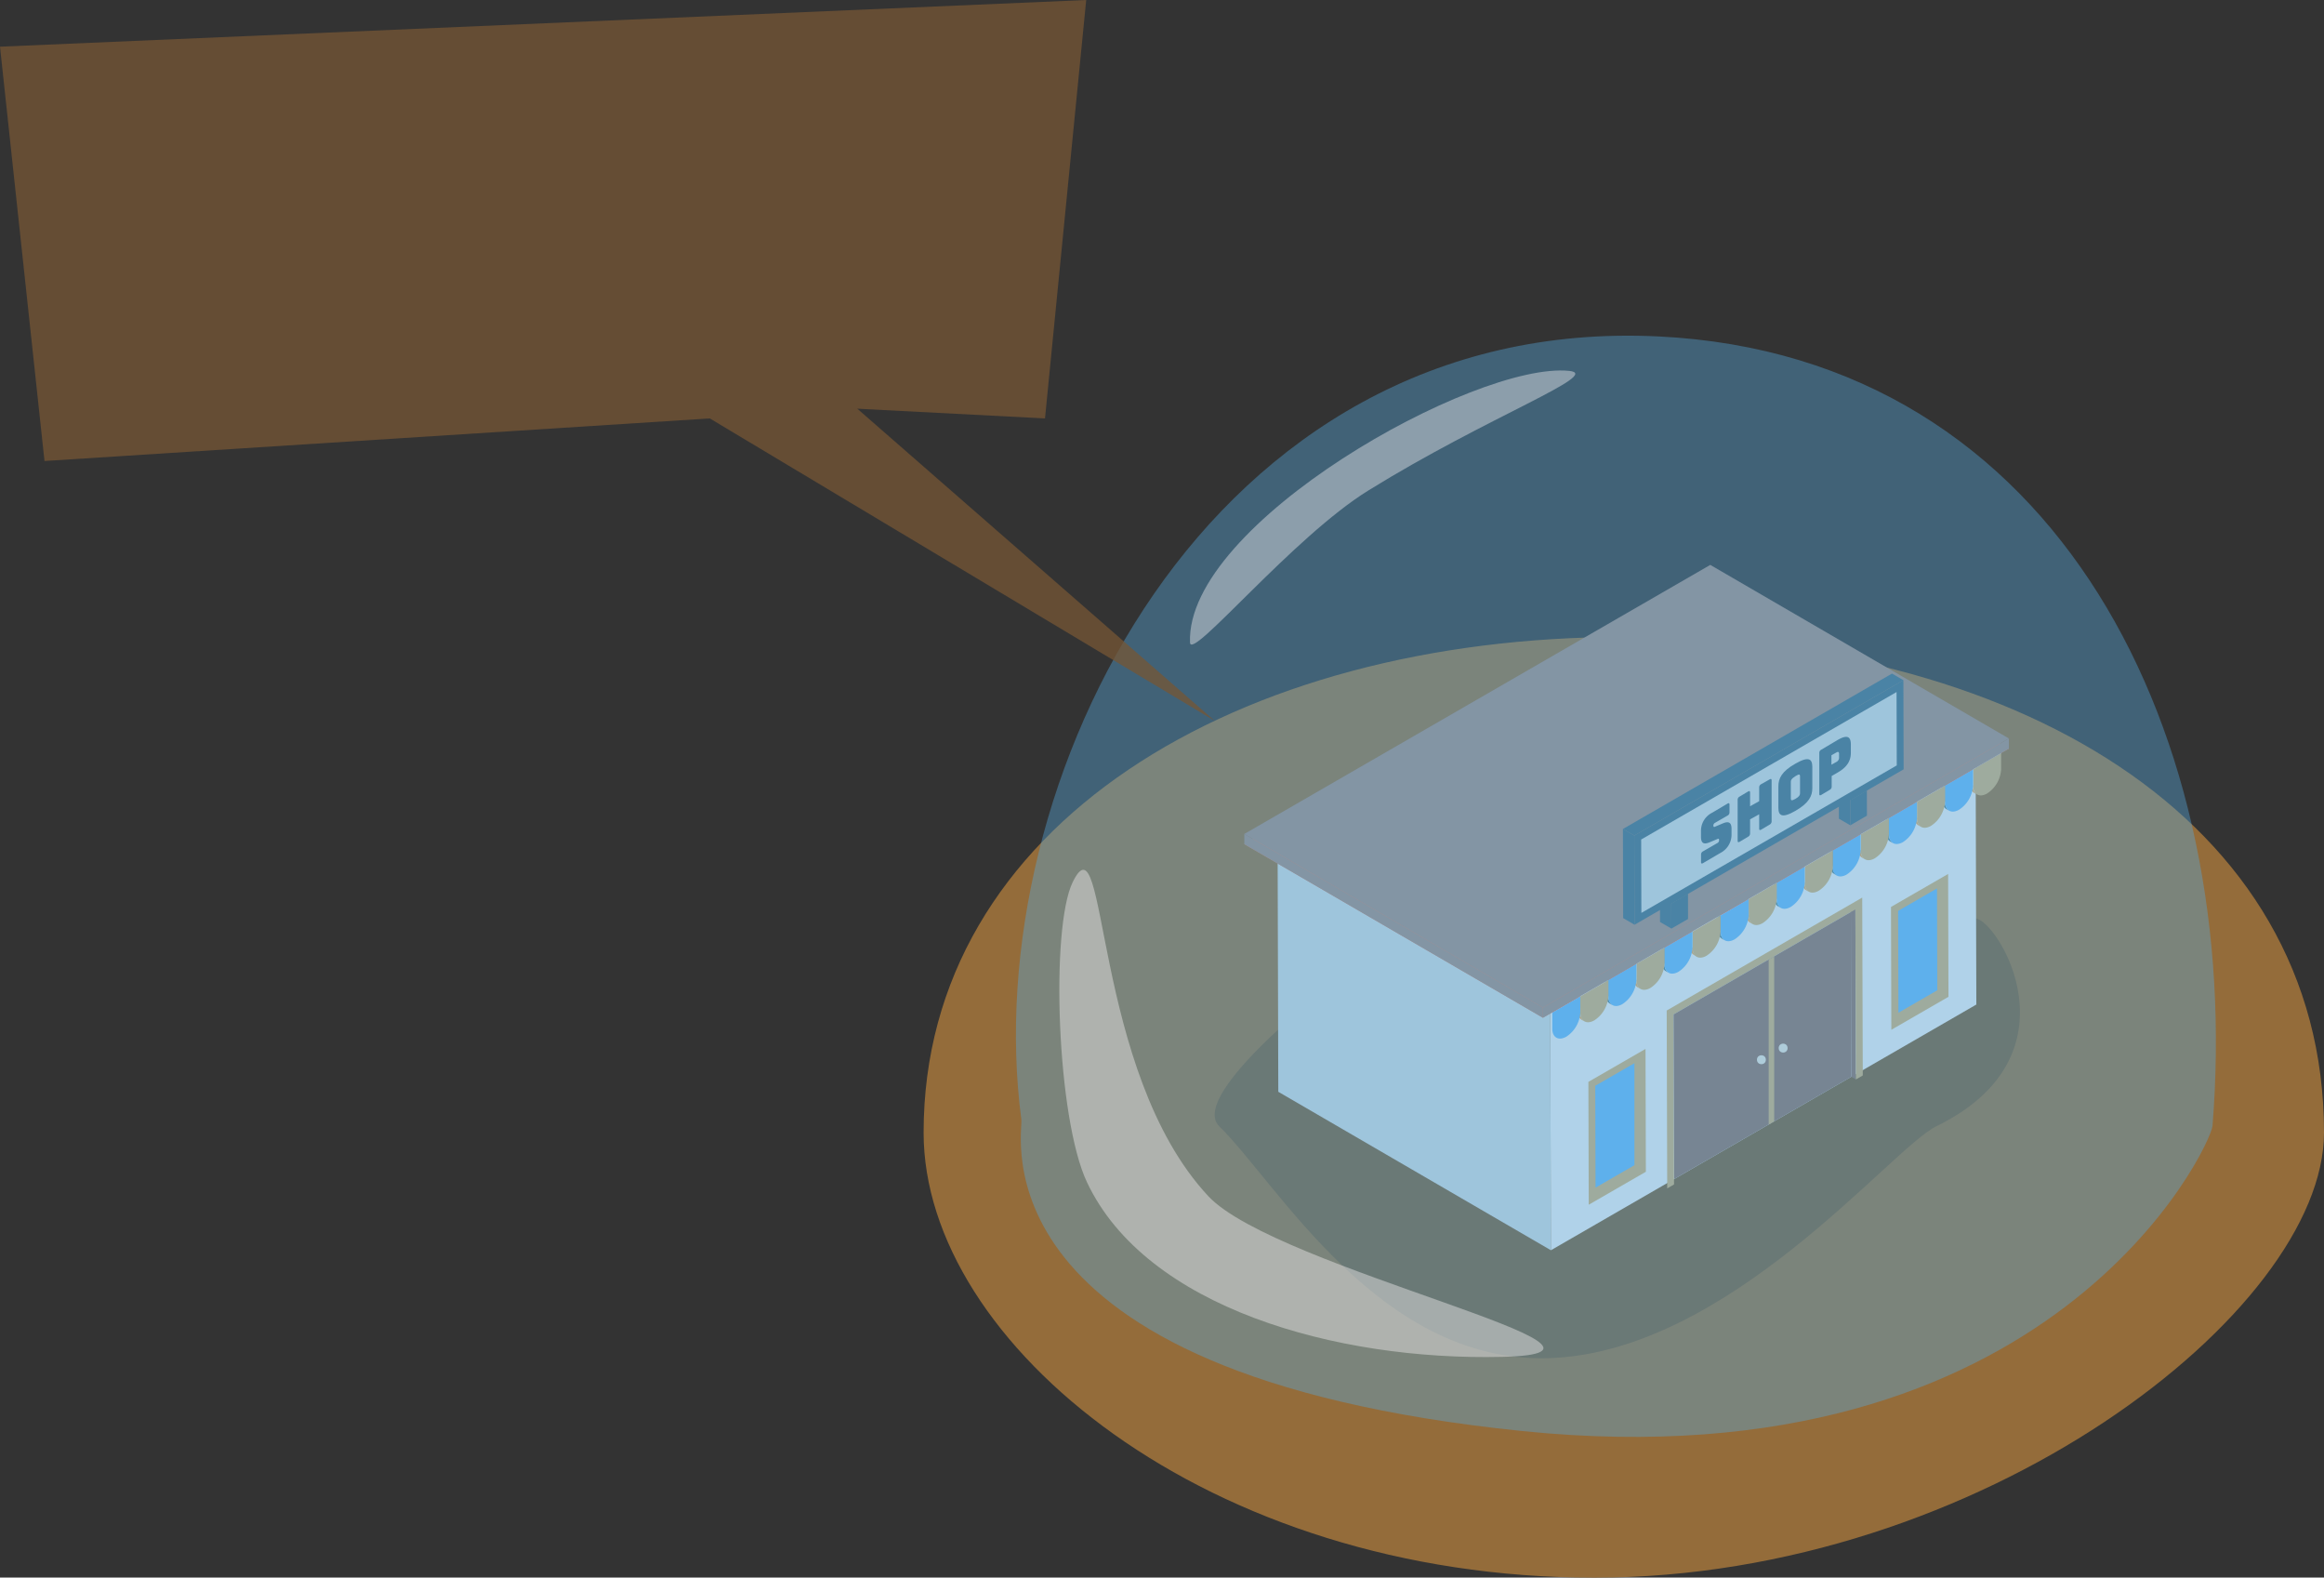<svg xmlns="http://www.w3.org/2000/svg" viewBox="0 0 459.64 311.92"><rect x="0" y="0" width="459.64" height="311.92" fill="#333333" stroke="none"/><defs><style>.cls-1{fill:#946c3a;fill-rule:evenodd;}.cls-2{opacity:0.59;}.cls-3{fill:#1d1d1b;}.cls-19,.cls-21,.cls-3{opacity:0.4;}.cls-4{fill:#cfd8dc;}.cls-5{fill:#f47b4e;}.cls-6{fill:#eceff1;}.cls-7{fill:#a1887f;}.cls-8{isolation:isolate;}.cls-9{fill:#8d6e63;}.cls-10{fill:#cfae74;}.cls-11{fill:#ffc783;}.cls-12{fill:#e5a457;}.cls-13{fill:#426b80;}.cls-14{fill:#64b5f6;}.cls-15{fill:#e9e5d9;}.cls-16{fill:#f9f8f7;}.cls-17{fill:#4d7f91;}.cls-18{fill:#fa6564;}.cls-20{fill:#55a7dd;}.cls-21{fill:#fdf7fb;}.cls-22{fill:#765635;opacity:0.75;}</style></defs><title>Asset 6</title><g id="Layer_2" data-name="Layer 2"><g id="Livello_1" data-name="Livello 1"><path class="cls-1" d="M459.64,223.94c0,35.3-67.83,88-144.31,88s-132.66-46.27-132.66-88c0-60.78,62-98,138.48-98S459.64,161.42,459.64,223.94Z"/><g class="cls-2"><path class="cls-3" d="M390.71,181.6c-56.91-2.8-101.29,1.64-115.89,5-2.54.59-40.92,29-33.67,36.1,11.42,11.12,31.57,46.75,65,45.84,35.71-1,67.71-41.39,76.84-45.87C411.85,208.58,395,181.81,390.71,181.6Z"/></g><polygon class="cls-4" points="306.74 247.2 252.82 215.87 252.68 166.09 306.6 197.42 306.74 247.2"/><polygon class="cls-5" points="306.6 197.42 252.68 166.09 336.82 117.51 390.74 148.84 306.6 197.42"/><polygon class="cls-6" points="390.74 148.84 390.88 198.62 306.74 247.2 306.6 197.42 390.74 148.84"/><polygon class="cls-5" points="305.16 201.23 246.1 166.91 338.26 113.7 397.32 148.02 305.16 201.23"/><polygon class="cls-7" points="305.16 199.21 246.1 164.89 338.26 111.69 397.32 146.01 305.16 199.21"/><g class="cls-8"><polygon class="cls-9" points="367.06 213.43 366.16 212.9 366.06 179.29 366.96 179.81 367.06 213.43"/><polyline class="cls-10" points="366.96 179.81 331 200.57 331.09 234.19 329.74 234.97 329.64 199.8 368.31 177.47 368.42 212.64 367.06 213.43"/></g><g class="cls-8"><polygon class="cls-11" points="375.47 201.28 374.57 200.75 383.16 195.8 384.06 196.32 375.47 201.28"/><polygon class="cls-12" points="384.06 196.32 383.16 195.8 383.1 174.62 384 175.14 384.06 196.32"/><path class="cls-10" d="M374,179.32l11.3-6.52.07,24.29-11.3,6.52Z"/></g><g class="cls-8"><polygon class="cls-11" points="315.57 235.86 314.68 235.34 323.26 230.38 324.16 230.9 315.57 235.86"/><polygon class="cls-12" points="324.16 230.9 323.26 230.38 323.2 209.2 324.1 209.72 324.16 230.9"/><path class="cls-10" d="M314.15,213.91l11.3-6.52.07,24.29-11.3,6.52Z"/></g><polygon class="cls-13" points="365.95 163.18 363.7 161.87 363.69 156.91 365.93 158.22 365.95 163.18"/><polygon class="cls-13" points="369.23 156.31 369.24 161.27 365.95 163.18 365.93 158.22 369.23 156.31"/><polygon class="cls-13" points="365.93 158.22 363.69 156.91 366.98 155.01 369.23 156.31 365.93 158.22"/><polygon class="cls-13" points="333.85 176.74 333.86 181.7 330.57 183.6 330.55 178.64 333.85 176.74"/><polygon class="cls-13" points="330.57 183.6 328.32 182.3 328.31 177.34 330.55 178.64 330.57 183.6"/><polygon class="cls-13" points="330.55 178.64 328.31 177.34 331.6 175.43 333.85 176.74 330.55 178.64"/><polygon class="cls-13" points="323.28 182.84 321.03 181.53 320.98 163.91 323.23 165.21 323.28 182.84"/><polygon class="cls-13" points="376.45 134.49 376.5 152.11 369.23 156.31 365.93 158.22 333.85 176.74 330.55 178.64 323.28 182.84 323.23 165.21 376.45 134.49"/><polygon class="cls-13" points="323.23 165.21 320.98 163.91 374.2 133.18 376.45 134.49 323.23 165.21"/><polygon class="cls-9" points="366.16 212.9 366.16 180.27 331 200.57 331.13 233.12 366.16 212.9"/><polygon class="cls-14" points="323.26 230.38 323.26 210.21 315.51 214.68 315.57 234.82 323.26 230.38"/><polygon class="cls-14" points="375.41 180.1 375.47 200.24 383.16 195.8 383.1 175.66 375.41 180.1"/><polyline class="cls-4" points="375.1 136.83 324.59 165.99 324.63 180.5 375.14 151.34 375.1 136.83"/><g class="cls-8"><path class="cls-12" d="M391,157.09l-.61-.35a1.94,1.94,0,0,1-.81-1.78l.61.35A1.94,1.94,0,0,0,391,157.09Z"/><path class="cls-10" d="M395.78,148.92v3.18a6.09,6.09,0,0,1-2.77,4.79c-1.53.88-2.78.18-2.78-1.59v-3.18Z"/><polygon class="cls-15" points="390.24 155.31 389.63 154.95 389.62 151.77 390.23 152.12 390.24 155.31"/><polygon class="cls-16" points="390.23 152.12 389.62 151.77 395.17 148.56 395.78 148.92 390.23 152.12"/></g><g class="cls-8"><path class="cls-17" d="M385.5,160.29l-.61-.35a1.94,1.94,0,0,1-.81-1.78l.61.35A1.94,1.94,0,0,0,385.5,160.29Z"/><path class="cls-14" d="M390.23,152.12v3.18a6.08,6.08,0,0,1-2.76,4.79c-1.53.88-2.78.18-2.78-1.59v-3.18Z"/><polygon class="cls-17" points="384.69 158.51 384.08 158.15 384.07 154.97 384.68 155.32 384.69 158.51"/><polygon class="cls-18" points="384.68 155.32 384.07 154.97 389.62 151.77 390.23 152.12 384.68 155.32"/></g><g class="cls-8"><path class="cls-12" d="M379.95,163.49l-.61-.35a1.94,1.94,0,0,1-.81-1.78l.61.35A1.94,1.94,0,0,0,379.95,163.49Z"/><path class="cls-10" d="M384.68,155.32v3.18a6.09,6.09,0,0,1-2.77,4.79c-1.53.88-2.78.18-2.78-1.59v-3.18Z"/><polygon class="cls-15" points="379.14 161.71 378.53 161.36 378.52 158.18 379.13 158.53 379.14 161.71"/><polygon class="cls-16" points="379.13 158.53 378.52 158.18 384.07 154.97 384.68 155.32 379.13 158.53"/></g><g class="cls-8"><path class="cls-17" d="M374.4,166.7l-.61-.35a1.94,1.94,0,0,1-.81-1.78l.61.35A1.94,1.94,0,0,0,374.4,166.7Z"/><path class="cls-14" d="M379.13,158.53v3.18a6.08,6.08,0,0,1-2.76,4.79c-1.53.88-2.78.18-2.78-1.59v-3.18Z"/><polygon class="cls-17" points="373.59 164.91 372.98 164.56 372.97 161.38 373.58 161.73 373.59 164.91"/><polygon class="cls-18" points="373.58 161.73 372.97 161.38 378.52 158.18 379.13 158.53 373.58 161.73"/></g><g class="cls-8"><path class="cls-12" d="M368.85,169.9l-.61-.35a1.94,1.94,0,0,1-.81-1.78l.61.35A1.94,1.94,0,0,0,368.85,169.9Z"/><path class="cls-10" d="M373.58,161.73v3.18a6.09,6.09,0,0,1-2.77,4.79c-1.53.88-2.78.18-2.78-1.59v-3.18Z"/><polygon class="cls-15" points="368.04 168.12 367.43 167.76 367.42 164.58 368.03 164.94 368.04 168.12"/><polygon class="cls-16" points="368.03 164.94 367.42 164.58 372.97 161.38 373.58 161.73 368.03 164.94"/></g><g class="cls-8"><path class="cls-17" d="M363.3,173.1l-.61-.35a1.94,1.94,0,0,1-.81-1.78l.61.35A1.94,1.94,0,0,0,363.3,173.1Z"/><path class="cls-14" d="M368,164.94v3.18a6.08,6.08,0,0,1-2.76,4.79c-1.53.88-2.78.18-2.78-1.59v-3.18Z"/><polygon class="cls-17" points="362.5 171.32 361.89 170.97 361.88 167.78 362.49 168.14 362.5 171.32"/><polygon class="cls-18" points="362.49 168.14 361.88 167.78 367.42 164.58 368.03 164.94 362.49 168.14"/></g><g class="cls-8"><path class="cls-12" d="M357.75,176.31l-.61-.35a1.94,1.94,0,0,1-.81-1.78l.61.35A1.94,1.94,0,0,0,357.75,176.31Z"/><path class="cls-10" d="M362.49,168.14v3.18a6.09,6.09,0,0,1-2.77,4.79c-1.53.88-2.78.18-2.78-1.59v-3.18Z"/><polygon class="cls-15" points="356.94 174.53 356.33 174.17 356.32 170.99 356.94 171.34 356.94 174.53"/><polygon class="cls-16" points="356.94 171.34 356.32 170.99 361.88 167.78 362.49 168.14 356.94 171.34"/></g><g class="cls-8"><path class="cls-17" d="M352.21,179.51l-.61-.35a1.94,1.94,0,0,1-.81-1.78l.61.35A1.94,1.94,0,0,0,352.21,179.51Z"/><path class="cls-14" d="M356.94,171.34v3.18a6.08,6.08,0,0,1-2.76,4.79c-1.53.88-2.78.18-2.78-1.59v-3.18Z"/><polygon class="cls-17" points="351.4 177.73 350.79 177.37 350.78 174.19 351.39 174.54 351.4 177.73"/><polygon class="cls-18" points="351.39 174.54 350.78 174.19 356.32 170.99 356.94 171.34 351.39 174.54"/></g><g class="cls-8"><path class="cls-12" d="M346.66,182.71l-.61-.35a1.94,1.94,0,0,1-.81-1.78l.61.35A1.94,1.94,0,0,0,346.66,182.71Z"/><path class="cls-10" d="M351.39,174.55v3.18a6.09,6.09,0,0,1-2.77,4.79c-1.53.88-2.78.18-2.78-1.59v-3.18Z"/><polygon class="cls-15" points="345.85 180.93 345.24 180.58 345.23 177.4 345.84 177.75 345.85 180.93"/><polygon class="cls-16" points="345.84 177.75 345.23 177.4 350.78 174.19 351.39 174.54 345.84 177.75"/></g><g class="cls-8"><path class="cls-17" d="M341.11,185.92l-.61-.35a1.94,1.94,0,0,1-.81-1.78l.61.35A1.94,1.94,0,0,0,341.11,185.92Z"/><path class="cls-14" d="M345.84,177.75v3.18a6.08,6.08,0,0,1-2.76,4.79c-1.53.88-2.78.18-2.78-1.59V181Z"/><polygon class="cls-17" points="340.3 184.13 339.69 183.78 339.68 180.6 340.29 180.95 340.3 184.13"/><polygon class="cls-18" points="340.29 180.95 339.68 180.6 345.23 177.4 345.84 177.75 340.29 180.95"/></g><g class="cls-8"><path class="cls-12" d="M335.56,189.12l-.61-.35a1.94,1.94,0,0,1-.81-1.78l.61.35A1.94,1.94,0,0,0,335.56,189.12Z"/><path class="cls-10" d="M340.29,181v3.18a6.09,6.09,0,0,1-2.77,4.79c-1.53.88-2.78.18-2.78-1.59v-3.18Z"/><polygon class="cls-15" points="334.75 187.34 334.14 186.99 334.13 183.8 334.74 184.16 334.75 187.34"/><polygon class="cls-16" points="334.74 184.16 334.13 183.8 339.68 180.6 340.29 180.95 334.74 184.16"/></g><g class="cls-8"><path class="cls-17" d="M330,192.32l-.61-.35a1.94,1.94,0,0,1-.81-1.78l.61.35A1.94,1.94,0,0,0,330,192.32Z"/><path class="cls-14" d="M334.74,184.16v3.18a6.08,6.08,0,0,1-2.76,4.79c-1.53.88-2.78.18-2.78-1.59v-3.18Z"/><polygon class="cls-17" points="329.2 190.54 328.59 190.19 328.58 187 329.2 187.36 329.2 190.54"/><polygon class="cls-18" points="329.2 187.36 328.58 187 334.13 183.8 334.74 184.16 329.2 187.36"/></g><g class="cls-8"><path class="cls-12" d="M324.46,195.53l-.61-.35a1.94,1.94,0,0,1-.81-1.78l.61.35A1.94,1.94,0,0,0,324.46,195.53Z"/><path class="cls-10" d="M329.2,187.36v3.18a6.09,6.09,0,0,1-2.77,4.79c-1.53.88-2.78.18-2.78-1.59v-3.18Z"/><polygon class="cls-15" points="323.65 193.75 323.04 193.39 323.03 190.21 323.64 190.56 323.65 193.75"/><polygon class="cls-16" points="323.64 190.56 323.03 190.21 328.58 187 329.2 187.36 323.64 190.56"/></g><g class="cls-8"><path class="cls-17" d="M318.92,198.73l-.61-.35a1.94,1.94,0,0,1-.81-1.78l.61.35A1.94,1.94,0,0,0,318.92,198.73Z"/><path class="cls-14" d="M323.64,190.56v3.18a6.08,6.08,0,0,1-2.76,4.79c-1.53.88-2.78.18-2.78-1.59v-3.18Z"/><polygon class="cls-17" points="318.11 196.95 317.5 196.59 317.49 193.41 318.1 193.77 318.11 196.95"/><polygon class="cls-18" points="318.1 193.77 317.49 193.41 323.03 190.21 323.64 190.56 318.1 193.77"/></g><g class="cls-8"><path class="cls-12" d="M313.37,201.94l-.61-.35a1.94,1.94,0,0,1-.81-1.78l.61.35A1.94,1.94,0,0,0,313.37,201.94Z"/><path class="cls-10" d="M318.1,193.77v3.18a6.09,6.09,0,0,1-2.77,4.79c-1.53.88-2.78.18-2.78-1.59V197Z"/><polygon class="cls-15" points="312.56 200.15 311.95 199.8 311.94 196.62 312.55 196.97 312.56 200.15"/><polygon class="cls-16" points="312.55 196.97 311.94 196.62 317.49 193.41 318.1 193.77 312.55 196.97"/></g><g class="cls-8"><path class="cls-14" d="M312.55,197v3.18a6.08,6.08,0,0,1-2.76,4.79c-1.53.88-2.78.18-2.78-1.59v-3.18Z"/><polygon class="cls-18" points="307 200.17 306.39 199.82 311.94 196.62 312.55 196.97 307 200.17"/></g><polygon class="cls-7" points="397.32 146.01 397.32 148.02 305.16 201.23 305.16 199.21 397.32 146.01"/><polygon class="cls-7" points="246.1 164.89 246.1 166.91 305.16 201.23 305.16 199.21 246.1 164.89"/><polygon class="cls-10" points="349.81 222.36 349.81 189.73 350.9 189.1 350.9 221.72 349.81 222.36"/><circle class="cls-15" cx="352.67" cy="207.23" r="0.88"/><circle class="cls-15" cx="348.37" cy="209.53" r="0.88"/><g class="cls-8"><path class="cls-13" d="M341.67,158.89c.28-.16.39-.08.39.22v1.48a.7.7,0,0,1-.39.67l-2.51,1.45a.61.61,0,0,0-.29.54c0,.22.11.31.29.22l1.61-.68c1-.41,1.69-.3,1.69,1.09v1.3a4.06,4.06,0,0,1-2.23,3.48l-3.41,2c-.27.15-.39.08-.39-.22V169a.7.7,0,0,1,.39-.67l2.91-1.68a.61.61,0,0,0,.27-.52c0-.29-.1-.34-.28-.26l-1.62.68c-1,.41-1.68.3-1.68-1.09v-1.3a4,4,0,0,1,2.23-3.48Z"/></g><g class="cls-8"><path class="cls-13" d="M350,154.1c.27-.15.39-.08.39.22l0,8.05a.71.71,0,0,1-.39.67l-1.68,1c-.27.15-.39.08-.39-.22V161l-1.8,1v2.76a.71.71,0,0,1-.4.68l-1.67,1c-.27.15-.39.08-.39-.22l0-8.05a.71.71,0,0,1,.39-.67l1.67-1c.28-.16.4-.09.4.22v2.69l1.8-1v-2.69a.71.71,0,0,1,.39-.67Z"/></g><g class="cls-8"><path class="cls-13" d="M355.08,151c2.7-1.56,3.35-.9,3.36.61v4.24c0,1.51-.64,2.91-3.34,4.47s-3.37.92-3.37-.59v-4.24C351.72,153.93,352.38,152.52,355.08,151Zm.93,5.81v-3.35c0-.32-.12-.5-.91,0s-.91.78-.91,1.09v3.35c0,.34.13.5.91.05s.91-.77.91-1.1"/></g><g class="cls-8"><path class="cls-13" d="M363.5,146.28c2-1.14,2.56-.5,2.56.95v1.59c0,1.44-.58,2.75-2.55,3.89l-1.24.72v2.07a.71.71,0,0,1-.39.67l-1.67,1c-.28.16-.39.09-.39-.22l0-8.05a.7.7,0,0,1,.39-.67Zm.23,3.46v-.65c0-.33-.09-.56-.51-.32l-1,.56v1.87l1-.56a.94.94,0,0,0,.51-.9"/></g><g class="cls-19"><path class="cls-20" d="M437.59,222.61c6.15-76.36-29.9-152.17-109.53-156.09C238.75,62.12,193.21,155,202,221.33c.51,2.15-10.6,50.38,99,61.61C406.16,293.72,437.28,226.48,437.59,222.61Z"/></g><path class="cls-21" d="M235.36,127.05c-.92-23.55,56.47-55.61,75-53.72,6.74.69-16.07,9-39.65,23.6C255.69,106.18,235.51,130.84,235.36,127.05ZM215,233.79c11.65,24.68,49.1,35.28,82.15,34.49S252.44,250.88,239,236.53c-23.14-24.74-19.89-76.27-26.83-62.14C207.72,183.45,209,221.17,215,233.79Z"/><polygon class="cls-22" points="169.56 80.81 240.25 142.53 140.38 82.73 8.8 91.15 0 9.23 214.83 0 206.68 82.73 169.56 80.81"/></g></g></svg>